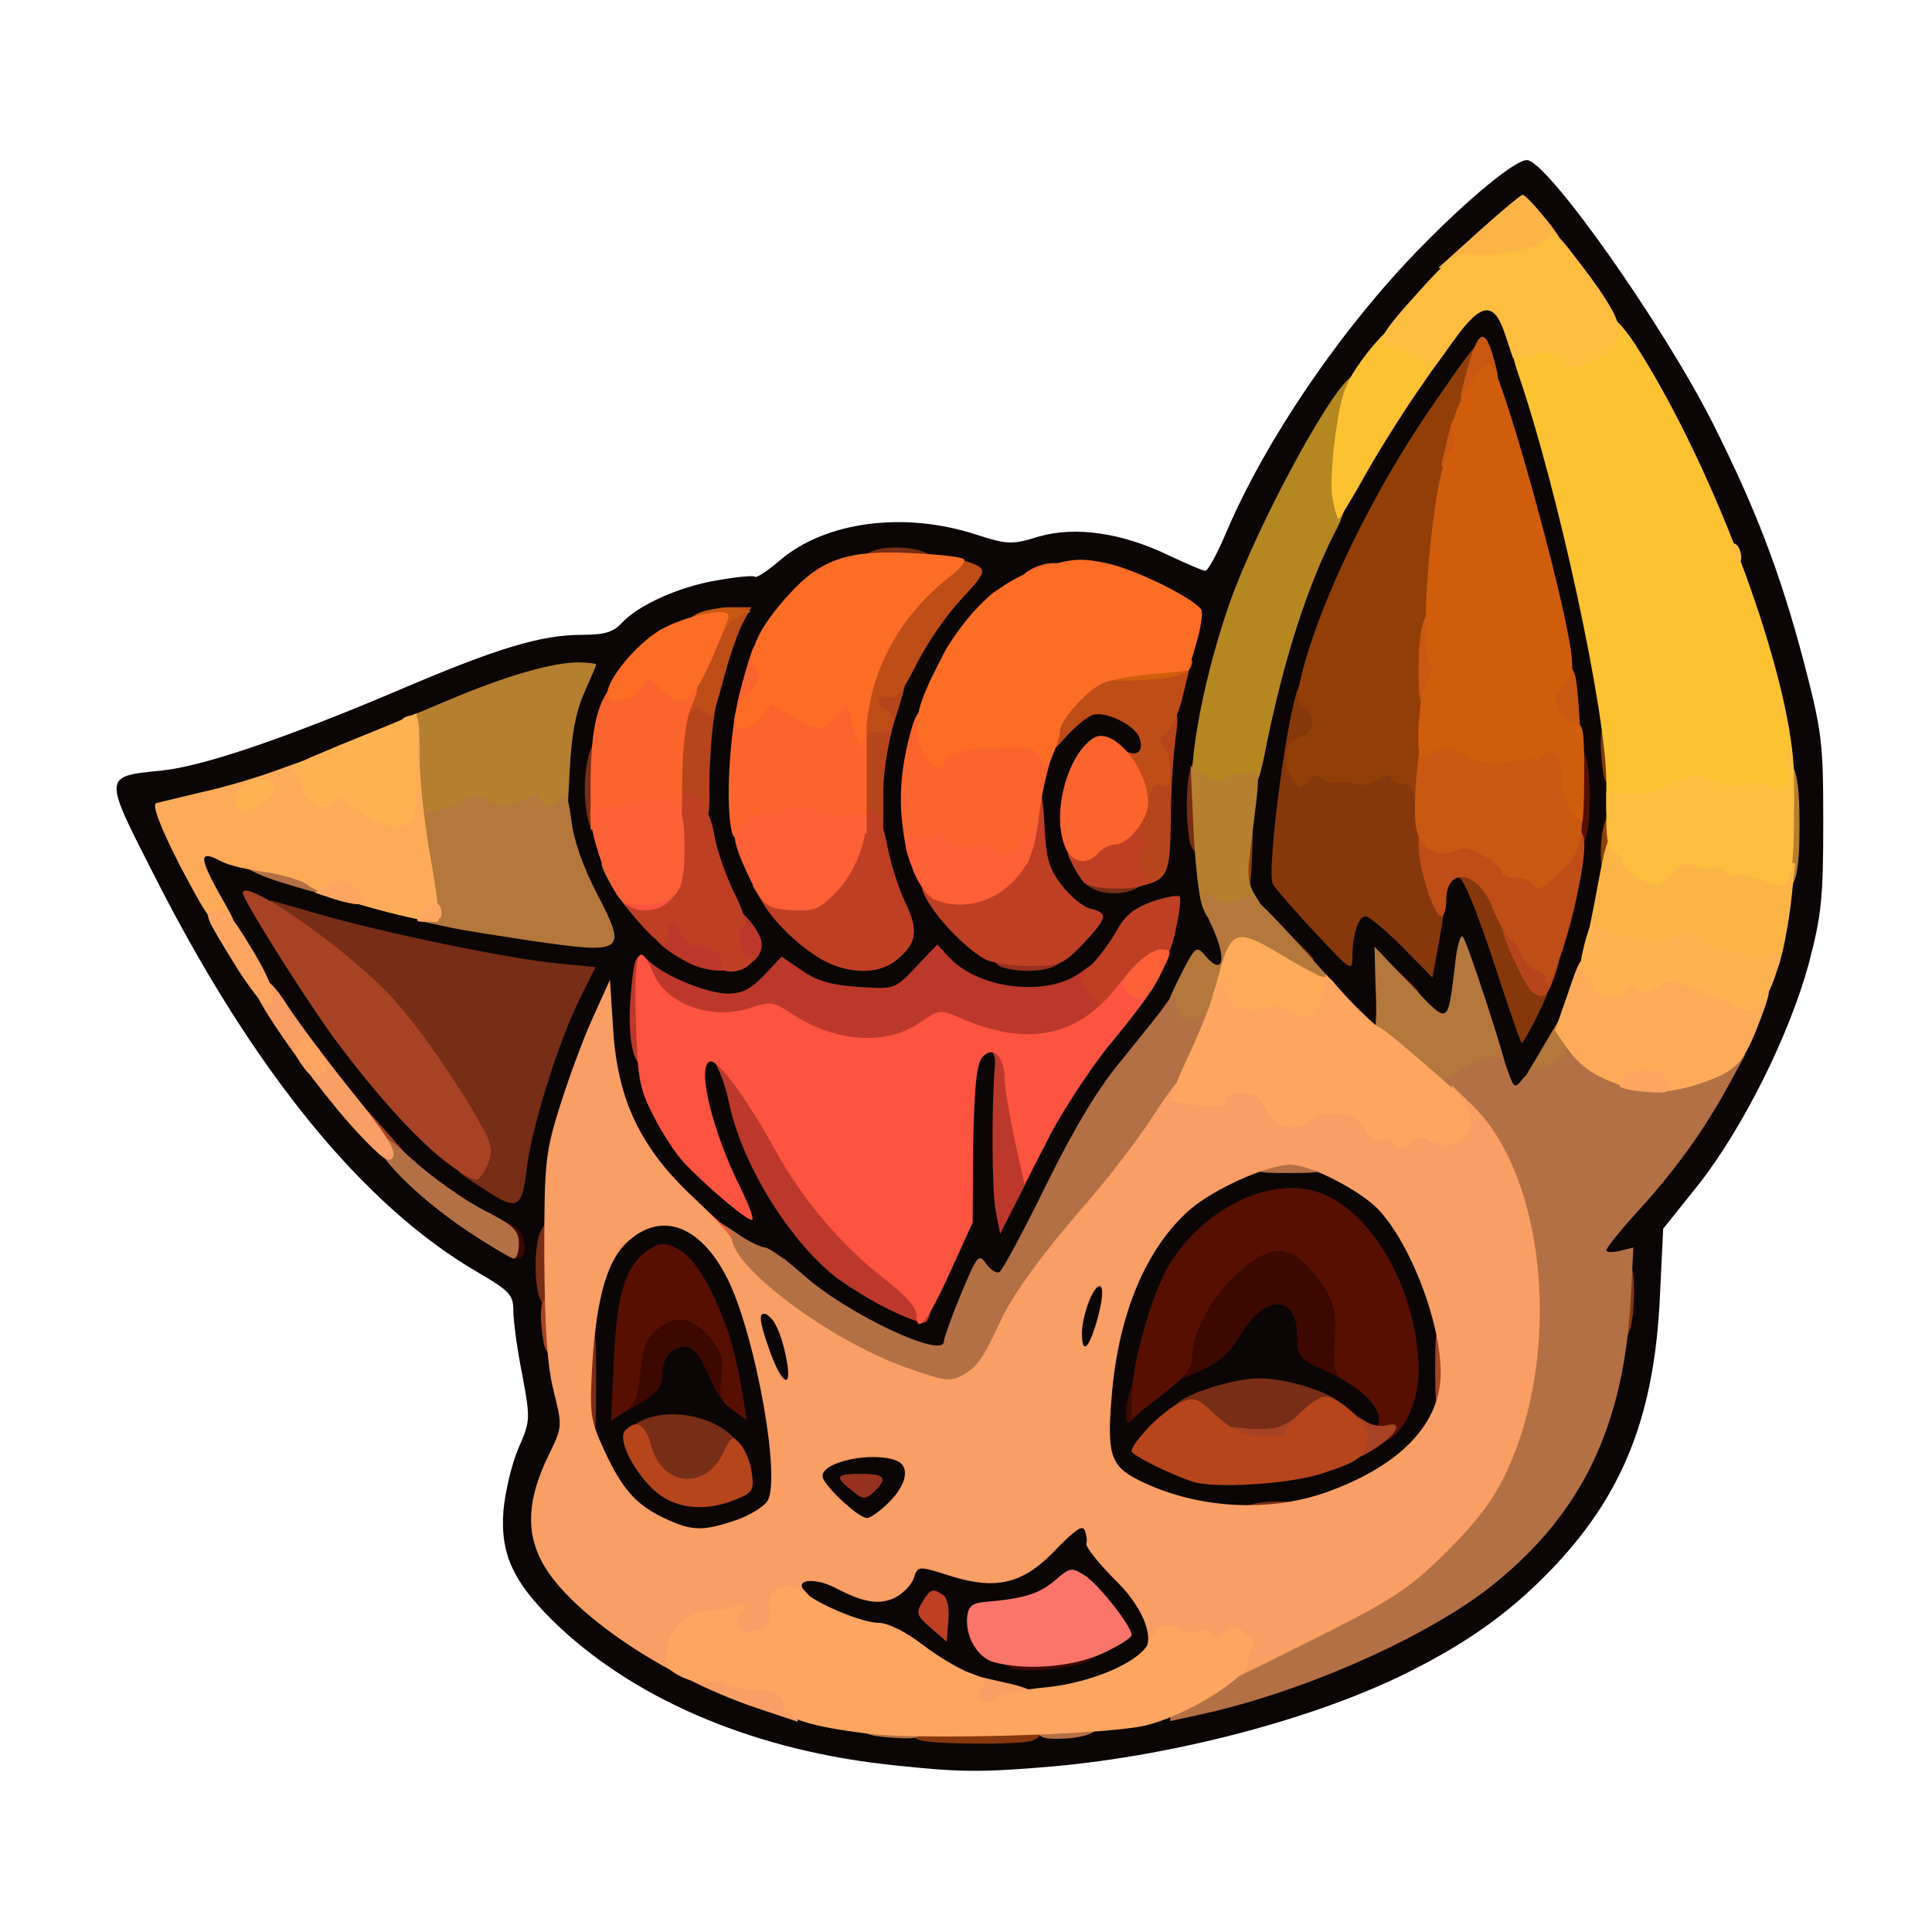 <?xml version="1.0" encoding="utf-8"?>
<!DOCTYPE svg PUBLIC "-//W3C//DTD SVG 1.0//EN" "http://www.w3.org/TR/2001/REC-SVG-20010904/DTD/svg10.dtd">
<svg version="1.0" xmlns="http://www.w3.org/2000/svg" width="32px" height="32px" viewBox="0 0 350 350" preserveAspectRatio="xMidYMid meet">
 <g fill="#0b0605">
  <path d="M162 319.8 c-24.5 -2.5 -46 -11.4 -60.5 -24.9 -8.4 -7.9 -10.9 -13.1 -10.3 -21.2 0.3 -3.4 1.5 -8.5 2.7 -11.3 2.2 -5 2.2 -5.3 0.7 -13.4 -0.9 -4.5 -1.6 -9.7 -1.6 -11.5 0 -2.9 -0.6 -3.6 -6.6 -7.1 -20.6 -12 -40.4 -36.3 -58.2 -71.3 -9.6 -18.8 -9.6 -18.4 1 -19.5 7.4 -0.7 22.7 -5.9 43.8 -14.9 17.4 -7.4 25.1 -9.7 32.6 -9.7 3.9 0 5.5 -0.5 7 -2.1 3 -3.3 10.6 -6.7 17.5 -7.8 3.4 -0.6 6.5 -0.9 6.7 -0.6 0.3 0.2 2.3 -1.1 4.5 -3 8.2 -7 22.4 -8.9 35.4 -4.7 5.9 1.9 6.6 1.9 11.5 0.4 6.6 -1.9 15 -0.7 23.5 3.4 3.2 1.5 6.2 2.8 6.6 2.8 0.5 0.1 2.1 -2.9 3.7 -6.6 7.1 -16.9 21.2 -37.6 35.5 -52.1 8.7 -8.9 17 -15.7 19.1 -15.7 3.6 0 24.4 29.4 33.6 47.5 7.7 15.3 12.2 26.9 16.5 43.1 3.4 13.1 3.6 14.8 3.6 29.4 0 13.7 -0.3 16.7 -2.6 25.5 -3.5 12.9 -11.9 29.8 -20 40.1 l-6.4 8 -0.6 12.5 c-1 20.9 -6.4 34.9 -18.5 48 -7.7 8.3 -15.6 14.1 -27 19.8 -16.7 8.4 -42.2 15.1 -64.4 17.1 -12.8 1.1 -16.8 1.1 -28.8 -0.2z m43 -10.4 c33.3 -6.1 61.4 -20 73.9 -36.7 7.4 -9.8 12.2 -22.3 13.6 -36 l0.7 -6.7 -2.6 0 c-2.3 0 -2.6 -0.4 -2.6 -3.6 0 -3 0.9 -4.6 5.1 -9.3 15.4 -16.8 24.8 -35.4 28.5 -56.5 2.4 -13.6 0.3 -28.4 -7.2 -50.8 -6.5 -19.6 -23.9 -51.1 -36.2 -65.7 l-2.9 -3.4 -6.7 6.3 c-24.9 23.3 -43 55.9 -48.7 87.6 -2.3 13 -1.6 20.5 2.8 30.5 1.5 3.4 2.3 7 2.1 9 -0.3 3 -0.7 3.5 -3.5 3.9 -2.6 0.4 -3.9 1.6 -6.5 5.6 -1.8 2.8 -5.8 8.1 -8.8 11.7 -3.5 4.2 -8.4 12.3 -13.5 22.4 -7.6 15.1 -8.1 15.8 -11.2 16.1 -2.9 0.3 -3.3 0.8 -5.5 6.9 l-2.3 6.5 -5.1 -0.4 c-6.9 -0.6 -18.5 -6.3 -25.7 -12.7 -3.2 -2.8 -6.2 -5.1 -6.7 -5.1 -0.4 0 -0.3 1.4 0.3 3 0.9 2.3 1.8 3 3.8 3 3.3 0 5 3.4 5.7 11.8 0.4 5.8 0.3 6.2 -1.7 6.2 -2.1 0 -2.1 0.2 -1.5 9.8 0.5 6.5 0.3 10.5 -0.4 11.9 -2.5 4.6 -16.7 6.8 -24 3.8 -5 -2.1 -7.9 -5.1 -10.8 -10.8 -1.4 -2.6 -2.9 -4.5 -3.4 -4.2 -0.5 0.3 -1.8 3.1 -3 6.2 l-2.1 5.6 2.4 4.6 c5.3 10.5 26.6 23.6 45.9 28.6 20.1 5.1 34 5.3 57.8 0.9z m-75.1 -40.5 c3.8 -1.3 3.8 -1.8 0.4 -5.1 -4 -3.8 -7.3 -4.8 -10.8 -3.4 l-3 1.3 4.1 4.1 c4.6 4.6 4.7 4.7 9.3 3.1z m-22.7 -42 c2.1 -4.8 6.2 -7.9 10.5 -7.9 l3.5 0 -3.1 -3.5 c-3.7 -4.3 -7.5 -11.4 -9.1 -17.4 -0.6 -2.4 -1.3 -4.1 -1.5 -3.9 -0.2 0.2 -1.5 4.4 -3 9.3 -4 13.8 -4.6 27.9 -1.8 42 l1.8 9 0.6 -12 c0.3 -7.5 1.1 -13.3 2.1 -15.6z m9.6 19.5 c0.5 -4.3 1.9 -5.4 6.8 -5.4 l4.4 0 -2.4 -4.8 c-3.5 -7 -4.9 -7.9 -7.4 -4.7 -3.4 4.3 -5.8 19.2 -2.9 18.3 0.6 -0.3 1.4 -1.8 1.5 -3.4z m56.3 -41.6 c0.5 -16.2 1 -17.8 6.6 -17.8 4.5 0 4.9 1.4 3.6 11.9 -0.6 4.7 -0.8 9.1 -0.4 9.8 0.3 0.7 2.4 -2.3 4.8 -7 2.3 -4.5 7.2 -11.8 10.9 -16.2 6 -7.1 12 -17.2 10.9 -18.3 -0.8 -0.8 -2.6 1.1 -4.5 4.8 -1.1 2.1 -3.6 5.1 -5.7 6.7 -3.2 2.4 -4.7 2.8 -11.9 3.1 -6.6 0.3 -9.1 0 -12.9 -1.7 -4.7 -2.1 -4.7 -2.1 -7.2 -0.1 -2.1 1.6 -4.1 2 -10.5 2 -4.4 0 -9.3 -0.6 -11.1 -1.4 -3 -1.2 -3.5 -1.1 -5.6 0.5 -3 2.4 -12.4 2.6 -18.1 0.3 -2.3 -0.9 -4.4 -1.4 -4.7 -1 -1.3 1.2 1.6 13.8 4.3 19.2 3.4 6.8 4.5 7.6 3.6 2.7 -0.4 -2.1 -0.7 -5.8 -0.7 -8.3 l0 -4.5 4.4 0 4.4 0 1.7 7 c1.9 8.4 5.7 16.1 11.3 23.4 4.3 5.5 12.3 12.3 16.7 13.9 2.4 1 2.7 0.6 6.1 -6.8 3.6 -7.6 3.7 -8 4 -22.2z m-76.5 -13.3 c1.5 -4.4 3.3 -9.2 4 -10.7 l1.4 -2.7 -4.8 -0.6 c-10.3 -1.4 -27.1 -4.7 -35.4 -7 -4.8 -1.4 -9 -2.5 -9.3 -2.5 -1.1 0 13.4 20.6 20.1 28.4 3.6 4.2 9.3 9.8 12.7 12.3 l6.2 4.5 1.3 -6.8 c0.6 -3.8 2.4 -10.5 3.8 -14.9z m35.9 -19.5 c0.3 -0.6 -0.7 -3.8 -2.4 -7.3 -5.6 -11.6 -6.5 -28.7 -2.2 -44 l1.8 -6.8 -2.1 0.7 c-8.7 2.6 -15.1 10.9 -17.6 22.7 -1 5.2 -0.9 6.6 0.9 12.7 2.8 9 9.3 17.5 16.6 21.3 3.6 1.9 4.2 2 5 0.7z m27.6 -1.7 c1.4 -1.2 1.3 -1.9 -0.7 -8 -1.9 -5.4 -2.4 -9 -2.4 -17.4 0 -15 3.4 -25.7 11.4 -36.2 l3.5 -4.6 -4.7 -0.7 c-5.7 -0.9 -7.5 -0.8 -12.9 1.2 -11.2 4.1 -20.7 23.9 -19 39.9 1.1 10.7 9.6 23.5 18 27 3.2 1.3 4 1.2 6.8 -1.2z m32.1 -1.1 c1.6 -1.4 1.6 -1.6 -0.6 -3.3 -4.2 -3.3 -5.6 -7.9 -5.6 -18.3 0 -11 1.2 -14.9 5.9 -18.9 2.4 -1.9 4.4 -2.7 7.2 -2.7 4.2 0 9.4 2.1 10.1 4.1 0.2 0.7 1.2 -2.5 2.2 -7.1 0.9 -4.5 2 -8.8 2.2 -9.5 0.8 -1.9 -12.9 -8.5 -17.8 -8.5 -10.6 0 -21.8 11.9 -27.3 29 -2.7 8.1 -2.4 15.4 0.9 22.5 3.2 7.2 7.7 12.1 13 14.6 4.2 1.8 6 1.5 9.8 -1.9z m-86.2 -1.6 c0 -0.2 -1.2 -3 -2.7 -6.2 -2.6 -5.4 -2.8 -6.9 -2.8 -18.4 0 -6.9 0.3 -14 0.7 -15.8 0.8 -3.4 0.8 -3.4 -2.5 -2.7 -1.7 0.4 -11.3 4.1 -21.2 8.2 -23.3 9.7 -28.5 11.6 -37.2 13.8 -4 0.9 -7.3 1.9 -7.3 2 0 2 1.7 3.5 4 3.5 1.5 0 8.1 1.8 14.7 3.9 6.6 2.2 15.8 5 20.4 6.2 13.8 3.5 33.9 6.8 33.9 5.5z m101.7 -11.7 c0.9 -0.8 1.3 -3.6 1.3 -8.5 l0 -7.4 -3.2 0 c-1.8 0 -4 -0.4 -4.8 -1 -3.8 -2.4 -7 6.7 -4.5 12.6 2.3 5.7 3.5 6.7 6.8 6 1.7 -0.3 3.6 -1.1 4.4 -1.7z"/>
  <path d="M177 307.5 c-5.4 -1.5 -13.7 -6.2 -16 -9.1 -0.7 -0.7 -2.7 -1.4 -4.4 -1.4 -1.8 0 -5.7 -1.2 -8.7 -2.7 -5.2 -2.7 -5.4 -3 -5.4 -6.8 0 -4 0 -4 4.2 -4.3 2.7 -0.2 5.5 0.4 8.2 1.8 l4.1 2 2 -2 c1.1 -1.1 2 -2.5 2 -3.1 0 -1.1 1.6 -1 15.8 0.8 4.3 0.5 4.6 0.3 9.3 -4.7 4.2 -4.4 5.3 -5.1 8.1 -4.8 2.6 0.2 3.4 0.8 3.6 2.7 0.2 1.3 2.6 4.6 5.2 7.2 5.2 5.2 6.4 8.4 5.8 15.4 -0.3 3.8 -0.7 4.2 -6 6.9 -7.2 3.5 -19.2 4.5 -27.8 2.1z m18.5 -10.2 c4 -1.9 4.3 -2.8 1.5 -5.9 -2.1 -2.1 -2.1 -2.1 -5.8 -0.3 -2 1.1 -5.6 1.9 -7.9 1.9 -3 0 -4.3 0.4 -4.3 1.4 0 4.2 10 6 16.5 2.9z"/>
  <path d="M149.5 274.9 c-3 -2.7 -3.5 -3.7 -3.5 -7.5 0 -3.9 0.3 -4.6 2.6 -5.4 2.8 -1.1 14.3 -1.4 16.8 -0.4 1.2 0.4 1.6 2 1.6 5.6 0 4.1 -0.5 5.4 -2.9 7.9 -4.2 4.1 -9.7 4.1 -14.6 -0.2z"/>
  <path d="M212.3 274.5 c-8 -2.2 -13.2 -5.2 -13.9 -7.9 -0.3 -1.3 -0.4 -6.2 -0.2 -11 l0.3 -8.6 -2.7 0 c-2.7 0 -2.8 -0.2 -2.8 -5.4 0 -2.9 0.5 -6.7 1.1 -8.5 1 -2.7 1.6 -3.1 4.7 -3.1 3.4 0 3.9 -0.4 6.5 -4.9 3.5 -6.3 10.5 -12.5 16.4 -14.5 6 -2.1 18.2 -2.1 23.1 0 7.1 2.9 12.7 9.9 16.2 20.3 2.9 8.6 2.9 26.1 0 30.9 -2.3 3.8 -9.1 8.4 -16.6 11.1 -7.2 2.7 -25 3.6 -32.1 1.6z m24.6 -10.8 c3.5 -1.2 6.3 -2.6 6.4 -3.2 0.1 -1.8 -9.1 -6.7 -13.6 -7.2 -3.4 -0.4 -5.6 0.1 -10 2.2 -3.1 1.6 -6.4 3.6 -7.3 4.6 -1.4 1.6 -1.4 1.8 0.7 3 6.6 3.5 14.9 3.7 23.8 0.6z m16.2 -20 c-0.7 -3.4 -2.4 -8.5 -3.7 -11.4 -2.7 -5.6 -10.1 -13 -13.7 -13.5 -6.2 -1 -16.4 5.5 -21 13.4 -1.9 3.3 -5.7 13.5 -5.7 15.4 0 0.2 2.3 -0.8 5.2 -2.1 3.7 -1.7 5.7 -3.4 7 -5.9 2.4 -4.7 5.4 -6.6 10.3 -6.6 5.1 0 6.5 1.3 6.5 6.2 0 3.5 0.3 3.9 5.3 6.3 3 1.4 6.2 3.4 7.2 4.5 3.1 3.4 4.1 0.9 2.6 -6.3z"/>
  <path d="M268.8 192.5 c-2 -6.9 -3.8 -9.7 -3.8 -6 0 1 -1 1.5 -3.2 1.5 -2.6 0 -4 -0.8 -6.3 -3.6 l-3.1 -3.6 0.4 4.1 0.4 4.1 -3.8 -0.1 c-3.6 -0.1 -4.6 -0.8 -13.4 -10.6 -14.5 -16 -13.4 -13.4 -12.1 -27.1 1.3 -13.9 4.4 -29.7 7.7 -40.1 3.8 -11.6 12.6 -28.8 21.4 -41.8 11.5 -16.9 11 -16.5 16.6 -16.1 l4.7 0.3 2.4 7 c4.5 13 12 41.9 14.3 54.5 2.9 15.7 3.2 41.5 0.8 52.5 -2 9.1 -7 21.8 -10.8 27.8 -2.6 4.1 -3.4 4.7 -6.5 4.7 -3.5 0 -3.5 0 -5.7 -7.5z m10.6 -21.2 c1.4 -4.3 3.3 -12 4.1 -17.1 1.6 -8.9 1.5 -10.1 -0.4 -23.5 -3.1 -20.8 -14.2 -63.1 -16 -61.1 -2.3 2.5 -11.4 17 -15.4 24.4 -8.9 16.5 -14.2 32.3 -16.6 49.5 -0.6 4.4 -1.3 9.3 -1.6 10.8 -0.4 2.2 0.4 3.7 3.6 7.2 4.4 4.7 5.9 5.5 5.9 3 0 -1.1 1.1 -1.5 4.3 -1.5 3.5 0 4.9 0.6 7.3 3.1 l2.9 3 1 -6.3 1 -6.3 4.5 -0.3 4.5 -0.3 3.8 11.6 c2.1 6.3 4 11.5 4.2 11.5 0.2 0 1.5 -3.5 2.9 -7.7z"/>
 </g>
 <g fill="#3c0800">
  <path d="M183.8 302.4 c-3.2 -0.9 -2.1 -3.4 1.5 -3.4 1.7 0 5.6 -0.3 8.5 -0.6 5.4 -0.7 7 0.5 3.4 2.5 -2.3 1.2 -11 2.2 -13.4 1.5z"/>
  <path d="M204 256.4 c0 -3.5 1.2 -6.4 2.6 -6.4 2.1 0 1.7 4.4 -0.6 6.5 -1.9 1.7 -2 1.7 -2 -0.1z"/>
  <path d="M113 248.4 c0 -6.6 0.3 -7.8 2.5 -9.9 2 -2.1 3.4 -2.5 7.9 -2.5 6.6 0 8 1.5 9.8 10.2 2 9.8 -1.2 11.6 -4.9 2.8 -1.5 -3.5 -2.7 -5 -4 -5 -2.7 0 -4.3 1.9 -4.3 5.1 0 2 -0.9 3.2 -3.5 4.8 l-3.5 2 0 -7.5z"/>
  <path d="M239.8 248.2 c-4.5 -2.1 -4.8 -2.5 -4.8 -6.1 0 -7.9 -6.1 -7.7 -10.6 0.3 -1.5 2.5 -3.6 4.4 -6.4 5.7 -2.3 1 -4.4 1.9 -4.7 1.9 -0.3 0 -0.3 -2.8 -0.1 -6.2 0.7 -11 8 -19.3 17.7 -20.5 4.5 -0.5 5.5 -0.3 7.7 1.8 5.4 5.1 6.5 8.1 6.2 17.1 l-0.3 8.3 -4.7 -2.3z"/>
  <path d="M97.3 227.5 c0 -2.2 0.2 -3 0.4 -1.7 0.2 1.2 0.2 3 0 4 -0.3 0.9 -0.5 -0.1 -0.4 -2.3z"/>
  <path d="M91.7 227.3 c-0.4 -0.3 -0.7 -1.9 -0.7 -3.5 0 -2.6 0.2 -2.8 2 -1.8 2.3 1.2 2.8 6 0.7 6 -0.8 0 -1.7 -0.3 -2 -0.7z"/>
 </g>
 <g fill="#571000">
  <path d="M248.8 261.3 c-1 -0.3 -1.8 -0.9 -1.8 -1.5 0 -0.6 -0.8 -2.1 -1.7 -3.2 -1.5 -1.7 -1.3 -1.6 1.2 0.3 2.6 2 3 2.1 3.3 0.6 0.4 -1.9 -2.1 -5 -5.8 -7.1 -2.3 -1.4 -2.5 -2 -2.2 -7.5 0.3 -4.6 -0.1 -6.6 -1.6 -9.2 -3.4 -5.4 -6.4 -7.6 -9.4 -7 -6.2 1.2 -14.8 12.1 -14.8 18.9 0 2.3 -1.1 3.7 -5.5 7.1 l-5.5 4.3 0 -3.8 c0 -5.8 3.6 -18.6 6.6 -23.7 5.5 -9.4 16.1 -15.4 24.9 -14.1 10.7 1.6 20.4 17.3 20.5 32.9 0 7.2 -4.2 13.9 -8.2 13z"/>
  <path d="M114.4 258.5 c1.1 -0.8 2.5 -1.5 3 -1.5 0.6 0 0.2 0.7 -0.8 1.5 -1.1 0.8 -2.5 1.5 -3 1.5 -0.6 0 -0.2 -0.7 0.8 -1.5z"/>
  <path d="M208.1 258.4 c1.4 -1.7 8.4 -6.4 9.5 -6.4 0.3 0 -1.7 1.8 -4.5 4 -5.3 4.2 -7.3 5.1 -5 2.4z"/>
  <path d="M111.2 246.5 c0.5 -12.1 2.2 -17.4 6.2 -20 2.1 -1.4 2.9 -1.5 5.3 -0.3 4.6 2.2 10 14.1 11.8 26.3 l0.8 4.8 -2.6 -1.9 c-2.2 -1.6 -2.5 -2.4 -2 -5.9 0.4 -3.4 0.1 -4.6 -2.2 -7.3 -3.1 -3.7 -6.2 -4.1 -9.6 -1.3 -1.8 1.5 -2.5 3.2 -2.9 7.6 -0.4 4.6 -1 6.1 -2.9 7.3 l-2.4 1.6 0.5 -10.9z"/>
  <path d="M213 220.5 c1.9 -1.9 3.6 -3.5 3.9 -3.5 0.3 0 -1 1.6 -2.9 3.5 -1.9 1.9 -3.6 3.5 -3.9 3.5 -0.3 0 1 -1.6 2.9 -3.5z"/>
  <path d="M248.9 218.3 l-3.4 -3.8 3.8 3.4 c2 1.9 3.7 3.6 3.7 3.8 0 0.8 -0.8 0 -4.1 -3.4z"/>
  <path d="M284 144.5 c0 -7.4 0.3 -9.5 1.4 -9.5 1.7 0 2.6 3.1 2.6 9.5 0 6.4 -0.9 9.5 -2.6 9.5 -1.1 0 -1.4 -2.1 -1.4 -9.5z"/>
 </g>
 <g fill="#772d16">
  <path d="M224 274.6 c0 -1.6 3 -2.6 7.8 -2.6 2.5 0 3.2 0.4 3.2 2 0 1.8 -0.7 2 -5.5 2 -4 0 -5.5 -0.4 -5.5 -1.4z"/>
  <path d="M117.5 269 c-1.1 -1.2 -2.5 -3.8 -3.2 -5.8 -1.1 -3.2 -1.1 -3.9 0.4 -4.9 6.9 -5.2 21.5 0.1 19.7 7.1 -0.9 3.8 -4.1 5.6 -10 5.6 -3.9 0 -5.5 -0.5 -6.9 -2z"/>
  <path d="M216.5 258.6 c-1.9 -1.8 -3.5 -3.5 -3.5 -3.8 0 -1.7 10.1 -5.1 15 -5.1 5.4 -0.1 15.1 3.2 14.9 5 0 0.4 -1.8 2.3 -4.1 4.1 -3.7 3 -4.6 3.2 -11.5 3.2 -7 0 -7.6 -0.2 -10.8 -3.4z"/>
  <path d="M104 250.5 c0 -9.8 0.1 -10.5 2 -10.5 1.9 0 2 0.7 2 10.5 0 9.8 -0.1 10.5 -2 10.5 -1.9 0 -2 -0.7 -2 -10.5z"/>
  <path d="M97.6 234.8 c-0.9 -3.6 -0.7 -9.7 0.4 -11.9 2.1 -3.7 3 -1.8 3 6.1 0 6.1 -0.3 8 -1.4 8 -0.7 0 -1.6 -1 -2 -2.2z"/>
  <path d="M87.5 215.3 c-2.2 -1.4 -4.1 -2.7 -4.3 -2.9 -0.2 -0.1 0.2 -1.1 0.8 -2.1 1 -1.6 0.6 -3 -3 -8.8 -8.4 -13.7 -15.3 -21.5 -26.2 -29.4 -4.3 -3.1 -5.8 -4.8 -5.8 -6.6 l0 -2.4 8.8 2.5 c11.7 3.4 34 8 42.9 8.9 l7.2 0.7 -2.8 5.6 c-3.9 7.8 -8.8 23.5 -9.7 31 -0.8 7.2 -1.7 7.7 -7.9 3.5z"/>
  <path d="M197.8 160.9 c-3.2 -1.8 -1.9 -2.9 3.7 -2.9 4 0 5.5 0.4 5.5 1.4 0 2.3 -6.1 3.3 -9.2 1.5z"/>
  <path d="M215.6 152.8 c-0.3 -1.3 -0.6 -4.3 -0.6 -6.8 0 -5.9 0.9 -9 2.6 -9 1.1 0 1.4 2 1.4 9 0 7 -0.3 9 -1.4 9 -0.7 0 -1.6 -1 -2 -2.2z"/>
  <path d="M106.6 148.8 c-1.5 -5.8 -0.3 -14.8 2 -14.8 1.1 0 1.4 1.9 1.4 8.5 0 6.6 -0.3 8.5 -1.4 8.5 -0.7 0 -1.6 -1 -2 -2.2z"/>
  <path d="M156 101.6 c0 -0.8 1.4 -1.7 3.1 -2.1 4.2 -0.9 9.9 0.2 9.9 2 0 1.2 -1.5 1.5 -6.5 1.5 -4.9 0 -6.5 -0.3 -6.5 -1.4z"/>
 </g>
 <g fill="#86380c">
  <path d="M166.8 315.3 c-1 -0.2 -1.8 -1.1 -1.8 -1.9 0 -1.1 2.3 -1.4 12 -1.4 9.6 0 12 0.3 12 1.4 0 0.7 -1 1.6 -2.2 2 -2.6 0.7 -17.4 0.6 -20 -0.1z"/>
  <path d="M292 236 c0 -6.3 0.2 -7 2 -7 1.7 0 2 0.7 2 4.8 0 6.1 -0.9 9.2 -2.6 9.2 -1.1 0 -1.4 -1.7 -1.4 -7z"/>
  <path d="M270.5 174 c-3 -9 -5.4 -15 -6.2 -15 -0.7 0 -1.3 -0.7 -1.3 -1.5 0 -1.6 5.5 -2.1 7.7 -0.7 0.6 0.4 2.7 4.6 4.6 9.3 1.9 4.7 4 9.4 4.7 10.5 1 1.7 0.8 2.8 -1.4 7.2 -1.4 2.9 -2.8 5.2 -2.9 5.2 -0.2 0 -2.5 -6.7 -5.2 -15z"/>
  <path d="M252.5 175.8 l-4 -4.3 4.3 4 c2.3 2.1 4.2 4 4.2 4.2 0 0.8 -0.9 0 -4.5 -3.9z"/>
  <path d="M254 171.5 c-3 -3 -6 -5.5 -6.6 -5.5 -1.3 0 -2.4 3.2 -2.4 7.4 0 2.7 -0.3 2.5 -6.7 -4.4 -3.8 -4 -7.2 -8 -7.7 -8.8 -1.3 -2.3 3 -34.1 4.9 -36.1 0.3 -0.2 1.6 0.1 3 0.7 2.1 1 2.5 1.8 2.5 5.6 0 2.5 -0.5 4.8 -1.2 5.2 -2.2 1.4 3.4 2.5 9.4 1.8 4 -0.5 5.8 -0.3 5.8 0.5 0 0.6 0.8 1.1 1.9 1.1 1.5 0 1.9 1.1 2.5 6.8 0.3 3.7 1.1 8.7 1.8 11.3 0.8 3.5 0.8 6.2 -0.3 12.3 l-1.4 7.7 -5.5 -5.6z"/>
  <path d="M232.5 168.8 l-5 -5.3 5.3 5 c4.8 4.6 5.7 5.5 4.9 5.5 -0.1 0 -2.5 -2.4 -5.2 -5.2z"/>
  <path d="M290.6 140.8 c-0.3 -1.3 -0.6 -4 -0.6 -6 0 -3.1 0.4 -3.8 2 -3.8 1.8 0 2 0.7 2 6 0 4.4 -0.4 6 -1.4 6 -0.7 0 -1.6 -1 -2 -2.2z"/>
 </g>
 <g fill="#913f06">
  <path d="M223 155.5 c0 -5.9 0.2 -6.5 2.1 -6.5 1.9 0 2 0.5 1.7 6.5 -0.2 5.4 -0.5 6.5 -2 6.5 -1.5 0 -1.8 -0.9 -1.8 -6.5z"/>
  <path d="M290 154.8 c0 -4.8 1 -7.8 2.6 -7.8 1 0 1.4 1.5 1.4 5.5 0 4.8 -0.2 5.5 -2 5.5 -1.6 0 -2 -0.7 -2 -3.2z"/>
  <path d="M256 143.5 c0 -0.8 -0.9 -1.5 -2 -1.5 -1.1 0 -2 -0.5 -2 -1.1 0 -0.7 -0.8 -0.6 -2.2 0.3 -1.4 0.9 -3.1 1.2 -4.3 0.8 -1.1 -0.4 -2.6 -0.5 -3.3 -0.2 -0.7 0.2 -1.8 -0.1 -2.6 -0.7 -1 -0.9 -1.7 -0.7 -2.7 0.5 -1.2 1.4 -1.4 1.4 -2.6 -0.2 -2 -2.8 -1.6 -7.1 0.7 -7.7 2.9 -0.7 3.7 -3.7 1.5 -5.3 -1.7 -1.3 -1.8 -1.8 -0.6 -6.6 3.4 -13.2 12.7 -32.4 23.1 -47.6 7 -10.2 8.5 -12.2 9.4 -12.2 1.3 0 0.5 8 -1.3 14.1 -4.1 13.7 -7.1 37.2 -7.1 56.7 0 11.5 -0.1 12.2 -2 12.2 -1.1 0 -2 -0.7 -2 -1.5z"/>
  <path d="M260 65 c1.2 -1.6 2.4 -3 2.6 -3 0.3 0 -0.4 1.4 -1.6 3 -1.2 1.7 -2.4 3 -2.6 3 -0.3 0 0.4 -1.3 1.6 -3z"/>
 </g>
 <g fill="#963120">
  <path d="M151.2 273 c-1.3 -1.1 -2.2 -2.4 -2 -2.9 0.1 -0.5 1.8 0.4 3.6 2 3.6 3.2 2.1 4 -1.6 0.9z"/>
  <path d="M154.3 270 c-3.2 -2.5 -2.9 -3 1.7 -3 4.4 0 4.9 0.8 2.3 3.3 -1.6 1.4 -2 1.4 -4 -0.3z"/>
  <path d="M181.8 175.3 c-1 -0.2 -1.8 -1.1 -1.8 -1.9 0 -1.1 1.5 -1.4 6.5 -1.4 6.5 0 8.1 1 4.6 3 -2 1 -6.1 1.2 -9.3 0.3z"/>
 </g>
 <g fill="#a74324">
  <path d="M244.6 264.3 c-0.8 -0.8 -0.8 -6.8 0 -7.6 0.4 -0.3 1.5 0 2.6 0.7 1.1 0.8 2.9 1.1 4 0.8 3.2 -0.8 1.8 1.8 -2.4 4.4 -2 1.3 -3.9 2 -4.2 1.7z"/>
  <path d="M225.3 263.3 c-3.7 -0.4 -4.3 -0.7 -4.3 -2.7 0 -2.2 0.3 -2.3 5 -1.8 3.6 0.3 5.7 0 7.5 -1.2 l2.5 -1.6 0 4 c0 4.4 0.5 4.3 -10.7 3.3z"/>
  <path d="M260 248 c0 -7.3 0.2 -8 2 -8 1.8 0 2 0.7 2 8 0 7.3 -0.2 8 -2 8 -1.8 0 -2 -0.7 -2 -8z"/>
  <path d="M98.6 243.8 c-0.3 -1.3 -0.6 -3.8 -0.6 -5.5 0 -2.6 0.4 -3.3 2 -3.3 1.8 0 2 0.7 2 5.5 0 4 -0.4 5.5 -1.4 5.5 -0.7 0 -1.6 -1 -2 -2.2z"/>
  <path d="M80.3 210.1 c-5.5 -4.3 -13.7 -13.6 -20.7 -23.3 -5.8 -8.2 -15.6 -23.9 -15.6 -25 0 -3.1 19.6 10.6 27.3 19.2 4.6 5.1 11.3 14.7 15.8 22.7 1.9 3.3 2.2 4.7 1.4 6.9 -0.6 1.5 -1.5 2.9 -2.1 3.1 -0.6 0.2 -3.4 -1.4 -6.1 -3.6z"/>
  <path d="M70.9 207.2 c-3 -3.2 -6.9 -7.8 -8.8 -10.2 -2 -2.7 -2.2 -3.3 -0.6 -1.5 12.7 14.2 15.6 17.5 15.2 17.5 -0.3 0 -2.9 -2.6 -5.8 -5.8z"/>
 </g>
 <g fill="#b7451c">
  <path d="M115.7 272.8 c-1.8 -1.8 -2.1 -2.3 -0.7 -1.2 1.4 1.2 3.4 2.6 4.5 3.2 1.1 0.6 1.4 1.2 0.7 1.2 -0.7 0 -2.7 -1.5 -4.5 -3.2z"/>
  <path d="M119 270.4 c-4.1 -3.5 -7.3 -9.7 -5.7 -11.3 2.1 -2.1 3.6 -1.1 4.7 2.9 2 7.3 9.8 8 13 1.2 1.5 -3.1 1.7 -3.2 3.2 -1.5 0.8 1 1.8 3.3 2 5.2 0.4 3 0.2 3.5 -2.8 4.7 -5.4 2.3 -10.8 1.8 -14.4 -1.2z"/>
  <path d="M216 268.4 c-4 -1.3 -11 -4.8 -11 -5.5 0 -1.6 6.1 -7.7 8.8 -8.8 2.6 -1.1 3.1 -0.9 6.5 2.3 2.8 2.6 4.6 3.5 8.2 3.8 2.7 0.2 4.5 -0.1 4.5 -0.8 0 -1.5 5.3 -6.4 7 -6.4 2.6 0 7.9 4.9 7.8 7.3 -0.2 3.5 -1.6 4.5 -8.5 6.7 -6.1 1.9 -19.3 2.7 -23.3 1.4z"/>
  <path d="M277.8 179.9 c-1.3 -0.7 -5.8 -10.3 -5.8 -12.4 0 -0.3 1.2 -0.5 2.8 -0.5 2.1 0 3 0.7 4 3 0.8 1.7 2 3 2.7 3 1.1 0 1.2 0.6 0.3 3.3 -1.4 4.2 -2 4.8 -4 3.6z"/>
  <path d="M203.4 159.6 c-1.3 -3.4 1.1 -19.5 3 -20.2 0.7 -0.3 1 -2 0.8 -4.5 -0.5 -4.4 0.6 -5.9 4.4 -5.9 1.9 0 2 0.4 1.3 5.2 -0.4 2.9 -0.8 9.4 -0.8 14.4 -0.1 9.7 -0.5 10.7 -5.3 11.9 -2.1 0.5 -2.9 0.3 -3.4 -0.9z"/>
  <path d="M154 139.5 c0 -6.3 0.4 -10.5 1 -10.5 0.6 0 1 -1.3 1 -3 0 -2.8 0.2 -3 4 -3 2.2 0 4 0.3 4 0.8 0 0.4 -0.9 3.6 -2 7 -1.1 3.6 -2 9.2 -2 12.8 l0 6.4 -3 0 -3 0 0 -10.5z"/>
  <path d="M122.1 148.3 c-2.4 -0.5 -2.4 -0.6 -1.8 -10.1 0.7 -12.6 1 -13.2 5.8 -13.2 l4 0 -0.8 5.3 c-0.4 2.8 -0.8 8.2 -0.8 12 0.1 7.3 0.1 7.2 -6.4 6z"/>
 </g>
 <g fill="#bc382b">
  <path d="M161 237.2 c-3.1 -1.5 -7.4 -4.2 -9.7 -5.9 -8.6 -6.9 -17 -20.6 -19.3 -31.8 -0.7 -3.3 -2 -6.6 -2.8 -7.3 -1.3 -1 -1 -1.2 1.9 -1.2 3 0 3.8 0.6 6.5 4.8 1.8 2.6 4.6 7.3 6.4 10.6 4.5 8.1 11.8 16.6 19 22.1 5.4 4.2 6.1 5.1 5.8 7.8 -0.2 1.7 -0.7 3.2 -1.3 3.3 -0.5 0.2 -3.5 -0.9 -6.5 -2.4z"/>
  <path d="M144.4 230.8 l-2.9 -3.3 3.3 2.9 c3 2.8 3.7 3.6 2.9 3.6 -0.2 0 -1.6 -1.5 -3.3 -3.2z"/>
  <path d="M180.4 219.5 c-0.7 -3.6 -0.8 -18.2 -0.2 -26 0.2 -1.6 -0.1 -3 -0.7 -3 -0.5 0 -1.4 -0.3 -2 -0.6 -2.8 -1.8 -7.5 -2 -9.9 -0.4 -3.9 2.5 -18.6 1.8 -24.3 -1.2 -3.3 -1.7 -5.3 -2.1 -8.5 -1.7 -4.1 0.5 -11.2 -0.5 -15.1 -2.1 -1.5 -0.6 -1.7 -0.1 -1.7 3.9 0 3.4 -0.4 4.6 -1.5 4.6 -1.9 0 -2.9 -5.7 -2.2 -13.2 0.6 -7 1.1 -7.7 3.5 -5.5 2.8 2.6 10.4 5.7 14.1 5.7 2.5 0 4.1 -0.8 6.5 -3.3 l3.2 -3.4 3.8 2.6 c2.8 1.9 5.5 2.6 10.3 2.9 6.4 0.4 6.4 0.4 10.2 -3.6 l3.9 -4.1 2.2 2.4 c5.4 5.7 17.5 7.1 23.6 2.8 l2.9 -2.1 1.8 2.4 c0.9 1.2 1.7 3.8 1.7 5.8 0 2.8 -0.6 3.8 -3.3 5.5 -1.8 1.1 -5.6 2.3 -8.5 2.7 -6 0.8 -6 0.7 -3.6 11.7 l1.6 7.3 -3.5 7 -3.5 6.9 -0.8 -4z"/>
  <path d="M124.5 174.3 c-5.1 -2.7 -7.3 -5.1 -6.7 -7.8 0.4 -2.1 1 -2.5 4.2 -2.5 2.9 0 3.9 0.4 4.3 2 0.6 2.3 4.7 2.8 4.7 0.6 0 -0.8 0.5 -1.8 1.2 -2.2 1.3 -0.8 5.8 4.3 5.8 6.7 0 4.5 -7.7 6.3 -13.5 3.2z"/>
 </g>
 <g fill="#bf3f25">
  <path d="M165.3 297.4 l-2.8 -2.5 3.3 2.2 c1.7 1.3 3.2 2.4 3.2 2.6 0 0.8 -1.1 0.1 -3.7 -2.3z"/>
  <path d="M168.6 294.9 c-2.6 -2.3 -2.7 -2.7 -1.5 -4.7 1.5 -2.4 1.8 -2.5 3.7 -1.3 0.8 0.5 1.2 2.2 1 4.6 l-0.3 3.9 -2.9 -2.5z"/>
  <path d="M197.5 183.6 c1.9 -1.4 1.9 -1.5 0.2 -3.3 -2.2 -2.5 -2.2 -3.2 0.5 -6 1.2 -1.3 3.1 -3.9 4.2 -5.9 1.5 -2.7 3.3 -4 6.4 -5.1 2.4 -0.8 4.6 -1.2 4.9 -0.9 0.3 0.2 0 2.9 -0.7 6 -0.8 4.1 -2.3 7 -5.7 11.1 -4 4.8 -5 5.5 -8.1 5.5 -3.3 0 -3.4 -0.1 -1.7 -1.4z"/>
  <path d="M130.6 174.6 c0.6 -1.6 -1.3 -3.1 -4.1 -3.1 -1.1 0 -2.4 -1 -3 -2.2 -1.2 -2.8 -2.5 -3 -2.5 -0.3 0 3 -1.5 2.4 -5.5 -2.2 -3.6 -4.2 -3.6 -4.3 -1.3 -4.6 1.3 -0.2 3.4 -1.3 4.6 -2.5 2.2 -2 2.3 -2.7 1.7 -9 -0.6 -6.9 -0.1 -10.7 1.6 -10.7 0.5 0 0.9 1.2 0.9 2.8 0 1.5 0.3 2.2 0.8 1.5 1.4 -2.2 4.9 2 5.6 7 0.4 2.5 2 7.1 3.5 10.2 1.6 3.1 2.4 5.8 2 6.1 -1.6 1 -1 5.4 0.7 5.4 1.4 0 1.4 0.3 0.4 1.5 -1.6 2 -6.1 2 -5.4 0.1z"/>
  <path d="M150.4 174.6 c-4.1 -1.8 -9.8 -6.9 -12.2 -11 l-1.9 -3.2 4.6 0.7 c4.3 0.6 4.8 0.5 7.8 -2.8 3 -3.1 5.3 -8.5 5.3 -12.5 0 -1 0.7 -1.8 1.5 -1.8 0.8 0 1.5 0.7 1.5 1.5 0 0.8 0.6 1.5 1.3 1.5 0.7 0 1.7 2.4 2.4 6 0.6 3.3 2.1 8 3.3 10.5 2.5 5.1 2.1 7.5 -1.7 10.5 -2.9 2.3 -7.4 2.5 -11.9 0.6z"/>
  <path d="M178.5 173.8 c-4.6 -2.5 -11.5 -10.5 -11.5 -13.3 0 -0.3 2 -0.5 4.5 -0.4 7.4 0.4 13.5 -6.1 13.5 -14.3 0 -3.1 0.4 -3.8 1.9 -3.8 1.6 0 1.9 0.9 2.3 7.3 0.3 6.2 0.8 8 3.1 11 1.5 2 3.9 4 5.2 4.3 3.3 0.8 3.2 1.6 -1.3 6.4 -3.7 3.8 -4.2 4 -9.8 4 -3.2 0 -6.8 -0.6 -7.9 -1.2z"/>
  <path d="M196.3 159.8 c-0.6 -0.7 -1.6 -2.3 -2.2 -3.6 -1.1 -2 -0.9 -2.5 1.1 -4.2 1.3 -1.1 3.1 -1.9 4 -2 0.9 0 2 -0.4 2.3 -1 0.3 -0.5 1.8 -1 3.2 -1 1.8 0 2.4 0.4 2 1.5 -0.4 0.8 -0.2 1.7 0.3 2 0.6 0.4 0.6 1.4 -0.1 2.6 -0.7 1.5 -0.7 2.4 0.1 3.4 0.7 0.8 0.9 1.9 0.5 2.5 -0.9 1.4 -10 1.3 -11.2 -0.2z"/>
 </g>
 <g fill="#bf4d17">
  <path d="M280 177.2 c0 -0.7 -0.6 -1.2 -1.3 -1.2 -0.8 0 -2 -1.2 -2.8 -2.7 -0.8 -1.6 -1.9 -3.1 -2.6 -3.6 -0.6 -0.4 -1.9 -2.7 -2.9 -5.2 -2.5 -6.7 -8.4 -7.7 -8.4 -1.4 0 1.6 -0.4 2.9 -0.9 2.9 -1.3 0 -4.1 -8.7 -4.1 -12.6 l0 -3.2 5.8 -0.1 c5.7 0 12.2 2.5 12.2 4.9 0 2.8 6 0.1 7.3 -3.2 0.3 -1 1.6 -1.8 2.7 -1.8 2.4 0 2.6 2.9 0.9 11.2 -1.9 9.7 -5.9 20.4 -5.9 16z"/>
  <path d="M204 143.4 c-1.5 -4 -1.3 -7.7 0.5 -7.1 1.8 0.7 2.7 -0.6 1.9 -2.7 -0.9 -2.3 -6.1 -4.8 -8.4 -4.1 -1 0.3 -3.2 2.1 -4.9 4 -1.7 1.9 -3.3 3.5 -3.6 3.5 -0.3 0 -0.5 -2 -0.5 -4.5 0 -3.8 0.6 -5.2 3.4 -8.3 l3.4 -3.7 10 -0.3 10 -0.4 -1.4 5.8 c-0.7 3.3 -2.1 6.4 -3.1 7.1 -1.3 1 -1.4 1.6 -0.5 2.5 0.7 0.7 1.2 2.7 1.2 4.5 0 2.5 -0.3 3.1 -1.6 2.6 -1 -0.4 -1.7 0.1 -2.1 1.6 -0.7 2.9 -3.1 2.6 -4.3 -0.5z"/>
  <desc>cursor-land.com</desc><path d="M154.3 134.4 c-1.2 -3.1 0.5 -13.2 3.3 -19 1.5 -3.3 4.9 -7.9 7.6 -10.5 4.3 -4.1 5.3 -4.6 7.6 -3.9 6.6 2 6.6 1.8 1.3 7.6 -2.8 3 -6.4 8.3 -8.1 11.8 -2.6 5.1 -3.5 6.3 -5.1 5.9 -2.3 -0.6 -2.5 1.2 -0.2 2.5 2.3 1.3 0.9 4.6 -1.7 3.9 -1.5 -0.4 -2 0 -2 1.4 0 2.3 -1.8 2.5 -2.7 0.3z"/>
  <path d="M122 127.9 c0 -1.7 1.5 -6.4 3.4 -10.5 3.4 -7.2 3.6 -7.4 7.1 -7.4 l3.6 0 -1.5 2.8 c-0.8 1.5 -2.2 5.4 -3.1 8.7 -2.6 9.4 -2.3 8.9 -4.1 7.4 -1.3 -1.1 -1.7 -1 -2.5 0.4 -1.5 2.7 -2.9 2 -2.9 -1.4z"/>
  <path d="M170.9 118.5 c1.4 -3 6.9 -9.7 9.4 -11.4 1.2 -0.8 0.2 0.7 -2.3 3.5 -2.5 2.7 -5.3 6 -6.3 7.4 -1 1.5 -1.4 1.7 -0.8 0.5z"/>
 </g>
 <g fill="#c85812">
  <path d="M277.5 160 c-0.3 -0.5 -1.7 -1 -3.1 -1 -1.3 0 -2.4 -0.5 -2.4 -1 0 -0.6 -1.4 -1.9 -3.1 -2.9 -2.5 -1.5 -3.7 -1.7 -5.4 -0.9 -3.2 1.4 -6.3 -0.5 -7 -4.5 -0.3 -1.7 -0.2 -6.3 0.2 -10.2 l0.8 -7 3.8 -0.3 c2.4 -0.2 4.8 0.3 6.4 1.3 2.1 1.4 3.2 1.5 7.4 0.5 4.8 -1.2 6 -2.2 3.9 -3.5 -0.5 -0.3 -1 -2.1 -1 -3.9 0 -5.7 6.2 -9.1 7.4 -4 0.4 1.4 0.9 8.6 1.1 16 0.5 14.3 0.2 15.7 -4.5 20.1 -2.8 2.5 -3.6 2.8 -4.5 1.3z"/>
  <path d="M257 121.8 c0 -7.4 0.8 -10.8 2.4 -10.8 1.3 0 3.6 7.5 3.6 11.3 -0.1 2.8 -2.2 5.7 -4.4 5.7 -1.3 0 -1.6 -1.1 -1.6 -6.2z"/>
  <path d="M127.3 114.3 c-1.3 -0.2 -2.3 -1.1 -2.3 -1.8 0 -1.6 5.5 -2.9 9.1 -2.2 2.4 0.4 2.4 0.4 0.2 1.2 -1.2 0.4 -2.4 1.3 -2.7 2.1 -0.3 0.8 -0.9 1.3 -1.3 1.3 -0.4 -0.1 -1.8 -0.4 -3 -0.6z"/>
  <path d="M261.3 83.3 c0.3 -1 0.8 -3.3 1.2 -5 1.2 -6.2 5.2 -2.5 4.3 3.8 -0.2 1.8 -1 2.5 -3.1 2.7 -2.4 0.3 -2.8 0 -2.4 -1.5z"/>
  <path d="M265.5 68.1 c2.2 -8.5 3.5 -9.2 5.2 -2.8 1 3.5 0.9 4.5 -0.4 6 -0.9 0.9 -2.6 1.7 -3.9 1.7 -2.2 0 -2.2 -0.1 -0.9 -4.9z"/>
 </g>
 <g fill="#d05d0b">
  <path d="M284.5 146.3 c-1 -1.5 -1.8 -4.1 -1.7 -5.9 0.1 -3.2 -2.1 -5.4 -3.3 -3.3 -0.4 0.5 -0.9 0.7 -1.3 0.5 -0.4 -0.2 -2.6 -0.1 -5 0.4 -3.3 0.6 -5 0.3 -7.7 -1.2 -2.7 -1.4 -4 -1.6 -5.5 -0.8 -1 0.5 -2.1 1 -2.4 1 -1.3 0 -0.5 -11.7 0.9 -13.7 0.8 -1.2 1.1 -2.4 0.7 -2.7 -2.5 -1.5 0.4 -35.4 3.3 -38.6 0.8 -0.9 1.2 -1.9 0.9 -2.3 -2 -2 3.7 -13.7 6.6 -13.7 1.7 0 13.1 40.9 14.6 52 0.5 3.7 0.2 4.8 -1.4 6.3 -1.6 1.5 -1.8 2.2 -0.8 4.2 0.6 1.4 1.9 2.5 2.9 2.5 1.5 0 1.7 1.1 1.7 9 0 5 -0.2 9 -0.4 9 -0.2 0 -1.2 -1.2 -2.1 -2.7z"/>
  <path d="M200 121.3 c0 -2.2 0.4 -2.3 8 -2.3 4.4 0 8 0.3 8 0.8 -0.1 2.2 -2.2 3 -8.8 3.4 -6.9 0.3 -7.2 0.2 -7.2 -1.9z"/>
 </g>
 <g fill="#b58721">
  <path d="M216.7 144.3 c-2.2 -2.1 0.8 -19.9 5.9 -34.6 5.1 -14.7 19.8 -41.7 22.8 -41.7 0.5 0 0.6 3.1 0.1 7.8 -0.4 4.2 -0.9 9.5 -0.9 11.7 -0.1 2.2 -1.2 5.9 -2.4 8.2 -5.4 10.4 -9.8 24.1 -13.2 41.4 -0.9 4.5 -1.6 5.9 -3.6 6.8 -2.7 1.2 -7.7 1.5 -8.7 0.4z"/>
 </g>
 <g fill="#b57f30">
  <path d="M217.9 164.4 c-0.7 -1.6 -1.4 -8 -1.7 -14.3 l-0.5 -11.3 2.4 1.5 c1.7 1.1 2.9 1.3 3.9 0.7 0.8 -0.5 2.6 -1 3.9 -1 2.6 0 2.5 -1.4 0.5 14.9 -0.5 3.7 -0.2 5.5 1.1 7.5 2.2 3.3 1.8 3.7 -3.9 4.3 -4.3 0.5 -4.6 0.4 -5.7 -2.3z"/>
  <path d="M322 149.5 c0 -9.1 0.3 -11.5 1.4 -11.5 1.9 0 2.6 3.2 2.6 11.5 0 8.3 -0.7 11.5 -2.6 11.5 -1.1 0 -1.4 -2.4 -1.4 -11.5z"/>
  <path d="M73 140.3 l0 -10 8.8 -3.7 c10 -4.2 18.3 -6.6 23 -6.6 1.7 0 3.2 0.2 3.2 0.4 0 0.2 -1 2.5 -2.2 5.2 -1.5 3.4 -2.3 7.7 -2.6 14.1 l-0.5 9.3 -6.6 0 c-3.6 0 -10.3 0.3 -14.8 0.7 l-8.3 0.6 0 -10z"/>
 </g>
 <g fill="#b4773c">
  <path d="M252.2 193.2 c-4.6 -4.2 -6.2 -6.4 -6.2 -8.2 0.1 -2.3 0.2 -2.4 1.4 -0.7 0.7 0.9 1.5 1.7 1.7 1.7 0.2 0 0.3 -3.3 0.1 -7.2 l-0.2 -7.3 6.4 6.7 c7.2 7.6 6.8 7.8 8.2 -3.5 0.3 -3.2 1 -5.5 1.4 -5 0.8 0.8 8 22.9 8 24.5 0 0.4 -0.7 0.8 -1.6 0.8 -0.9 0 -2.7 0.9 -4.1 2 -4.5 3.5 -8.1 2.6 -15.1 -3.8z"/>
  <path d="M278.5 191.4 c5.8 -9.8 5.1 -9.2 6.9 -6.9 2 2.6 2.1 8.9 0.1 10.5 -0.8 0.7 -3.5 1.5 -6 1.8 l-4.5 0.5 3.5 -5.9z"/>
  <path d="M210.6 186.2 c-0.4 -1 0.8 -4.6 2.7 -8.4 3.3 -6.6 3.4 -6.6 5.1 -4.6 3.2 3.7 3.9 0.6 1.2 -5.3 -2.5 -5.2 -2.1 -7.4 0.8 -5 1.3 1.1 4.5 0.5 5.6 -0.9 0.3 -0.4 4.2 3.4 8.7 8.4 l8.2 9.1 -3.5 0.3 c-2.5 0.2 -4.9 -0.5 -8.5 -2.8 -5.4 -3.3 -6.9 -3.2 -6.9 0.4 0 3 -2 8.9 -3.4 9.8 -0.6 0.4 -3 0.8 -5.3 0.8 -3.1 0 -4.3 -0.4 -4.7 -1.8z"/>
  <path d="M96 170.4 c-5.2 -0.8 -11.8 -1.8 -14.6 -2.4 l-5.1 -1.1 -1.1 -7.7 c-1.5 -9.4 -1.5 -15.2 -0.2 -15.2 0.6 0 1 0.7 1 1.5 0 2 3.5 1.9 7.1 -0.2 2.4 -1.4 3.3 -1.5 4.9 -0.5 2.5 1.5 4.5 1.5 7.1 -0.1 1.7 -0.9 2.3 -0.9 2.6 0.1 0.7 1.7 3 1.5 4.1 -0.4 0.7 -1.3 1.1 -0.2 1.7 4.1 0.4 3.6 2.1 8.5 4.6 13.3 5.6 10.8 5.2 11.1 -12.1 8.6z"/>
  <path d="M111 160.8 c-1.1 -1.8 -2 -3.7 -2 -4.2 0 -1.2 0.1 -1 2.8 3.7 2.6 4.5 1.9 5 -0.8 0.5z"/>
 </g>
 <g fill="#b47045">
  <path d="M157.8 314.3 c-1 -0.2 -1.8 -1.1 -1.8 -1.9 0 -1 1.4 -1.4 5.5 -1.4 4.8 0 5.5 0.2 5.5 2 0 1.7 -0.6 2 -3.7 1.9 -2.1 -0.1 -4.6 -0.3 -5.5 -0.6z"/>
  <path d="M188 313 c0 -1.8 0.7 -2 5.5 -2 4 0 5.5 0.4 5.5 1.4 0 1.6 -3 2.6 -7.7 2.6 -2.6 0 -3.3 -0.4 -3.3 -2z"/>
  <path d="M212 309.4 c0 -3.1 4.6 -6.1 24 -15.9 13.6 -6.9 16.3 -8.7 23.1 -15.4 8.7 -8.7 12.9 -16.4 15.4 -28 2 -9.7 1.9 -17.2 -0.4 -26.3 -2.6 -10 -6 -16.6 -11 -21.1 -2.8 -2.5 -4.1 -4.5 -4.1 -6.3 0 -2.1 0.3 -2.4 1.4 -1.5 1 0.8 1.9 0.7 3.7 -0.7 1.3 -1.1 3.7 -2.2 5.2 -2.6 2.5 -0.6 2.9 -0.3 3.9 2.5 1.1 3.1 1.2 3.2 2.7 1.3 0.9 -1 2.5 -2.1 3.6 -2.2 2.8 -0.5 4.7 -2.3 4.1 -3.9 -0.9 -2.2 3.2 -1.5 6.7 1.1 5.8 4.3 9.7 5 15.6 2.6 2.9 -1.1 6.3 -2 7.7 -2 l2.6 0 -3.6 6.6 c-4.4 7.9 -9.6 15 -16.5 22.5 -2.8 3.1 -5.1 6 -5.1 6.4 0 0.4 1.1 0.4 2.5 0.1 l2.4 -0.6 -0.5 9.7 c-1.3 22.5 -8.7 38.1 -24.2 50.8 -11.3 9.4 -33.7 19.5 -52.4 23.8 l-6.8 1.5 0 -2.4z"/>
  <path d="M159.5 250.2 c-7.4 -2.9 -16.9 -8.6 -21.3 -12.7 -1.5 -1.4 -3 -2.5 -3.4 -2.5 -1.4 0 -5.8 -8.7 -5.8 -11.3 0 -3.3 0 -3.3 4.6 -0.2 2 1.4 4.3 2.5 5 2.5 0.7 0 3.9 2.3 7.1 5.1 7.9 7 25.3 15.2 25.3 11.9 0 -0.6 1.4 -4.5 3.1 -8.6 3 -7.1 3.2 -7.4 4.6 -5.4 0.8 1.1 1.9 1.8 2.4 1.4 0.5 -0.3 4.4 -7.5 8.5 -15.9 5.3 -10.7 9.5 -17.6 13.8 -22.7 3.3 -4.1 6.9 -8.5 7.8 -9.9 1.1 -1.6 1.7 -1.9 1.8 -0.9 0 0.8 0.4 2.1 0.9 2.9 1.1 1.7 5.1 0.5 5.1 -1.5 0 -0.8 0.5 -1.4 1 -1.4 0.6 0 1 1.8 1 4 0 6.8 -8.5 21.4 -20.7 35.4 -9.7 11.1 -17.3 22 -17.3 24.7 0 0.9 -1.3 3.1 -2.9 4.8 -2.6 2.7 -3.5 3.1 -8.3 3.1 -3.4 -0.1 -7.8 -1.1 -12.3 -2.8z"/>
  <path d="M84.8 223.1 c-9.4 -6.3 -17.3 -14.3 -16.4 -16.6 0.5 -1.4 1.7 -0.6 6.7 3.9 3.4 3 9 7 12.5 8.8 5.5 2.8 6.4 3.7 6.4 6.1 0 1.5 -0.4 2.7 -0.9 2.7 -0.5 0 -4.2 -2.2 -8.3 -4.9z"/>
  <path d="M227 210.3 c0 -2.2 0.4 -2.3 6.5 -2.3 6.1 0 6.5 0.1 6.5 2.3 0 2.1 -0.4 2.2 -6.5 2.2 -6.1 0 -6.5 -0.1 -6.5 -2.2z"/>
  <path d="M187 210.6 c0 -1.1 3 -6.6 3.6 -6.6 0.2 0 -0.3 1.5 -1.2 3.3 -1.9 3.6 -2.4 4.4 -2.4 3.3z"/>
  <path d="M193.9 197.4 c0.6 -1.2 3.6 -5.2 6.8 -9.1 3.2 -3.8 6.6 -8 7.6 -9.3 1.3 -1.9 1.5 -2 0.8 -0.4 -0.6 1.2 -3.6 5.2 -6.8 9.1 -3.2 3.8 -6.6 8 -7.6 9.3 -1.3 1.9 -1.5 2 -0.8 0.4z"/>
  <path d="M50.8 159.8 c-8.3 -2.6 -9.1 -4.8 -1.9 -4.8 7 0 10.1 1.4 10.1 4.5 0 2.9 0.3 2.9 -8.2 0.3z"/>
 </g>
 <g fill="#fc642e">
  <path d="M174.5 156.9 c-2.2 -0.4 -5.4 -1.1 -7.2 -1.5 -3 -0.6 -3.2 -0.9 -3.8 -5.9 -0.7 -5.5 -0.2 -11.1 1.7 -17.7 1.2 -4.2 3.5 -5.1 4 -1.6 0.3 2.1 0.7 2.2 10.1 1.9 11.7 -0.3 13.2 0.4 11.2 5.2 -0.7 1.8 -1.8 6.5 -2.3 10.5 -0.6 4 -1.6 8 -2.2 8.8 -1.3 1.5 -5.2 1.6 -11.5 0.3z"/>
  <path d="M192.9 153.3 c-2.4 -6.1 0.5 -16.6 5.2 -19.6 3.5 -2.2 9.9 5.5 9.9 11.8 0 2.9 -3.6 7.5 -6 7.5 -0.9 0 -2.3 0.7 -3 1.5 -2 2.4 -4.9 1.8 -6.1 -1.2z"/>
  <path d="M132.6 150.8 c-1.2 -4.8 -0.5 -17.7 1.4 -25.3 1.1 -4.3 2.3 -8.1 2.6 -8.4 1.1 -1.2 3.9 1.8 4.2 4.5 0.2 2.3 1 3.3 3.4 4.2 2 0.7 3.7 0.8 4.9 0.2 1 -0.6 3.1 -1 4.8 -1 l3.1 0 0 13 0 13 -8.6 -0.1 c-5.2 -0.1 -9 0.3 -9.7 1 -1.9 1.9 -5.4 1.3 -6.1 -1.1z"/>
  <path d="M107 141.9 c0 -10.1 1.3 -15.4 4.6 -18.4 1.3 -1.2 2.4 -2.7 2.4 -3.4 0 -1.7 6.7 -1.4 7.4 0.4 0.3 0.8 1.6 2 3 2.6 2.3 1.1 2.4 1.2 0.9 4.8 -1 2.2 -1.6 6.9 -1.7 12.4 l-0.1 8.7 -3.5 -0.1 c-1.9 -0.1 -5.6 0.2 -8.2 0.6 l-4.8 0.8 0 -8.4z"/>
  <path d="M185 105 c0 -1.3 3.4 -3 5.9 -3 1.4 0 2.1 0.6 2.1 2 0 1.7 -0.7 2 -4 2 -2.2 0 -4 -0.4 -4 -1z"/>
 </g>
 <g fill="#fd6d26">
  <path d="M167.3 136.3 c-1.9 -4.1 -1.6 -7.2 1.6 -13.8 5.4 -11.3 11.7 -17.4 20.9 -20 4.4 -1.3 6.4 -1.4 10.5 -0.5 5.5 1.1 16.6 6.7 17.4 8.6 0.2 0.6 -0.2 3.4 -1 6 l-1.4 4.9 -6.4 0.6 c-3.5 0.3 -7.6 1 -9 1.6 -3 1.3 -7.9 6.8 -7.9 8.8 0 0.8 -0.5 2.6 -1.2 3.9 -1.1 2.5 -1.1 2.6 -2.5 0.6 -1.2 -1.7 -2.3 -1.9 -7.6 -1.6 -6.6 0.4 -9.7 1.2 -9.7 2.7 0 2 -2.6 0.7 -3.7 -1.8z"/>
  <path d="M155.7 135 c-0.3 -0.8 -0.9 -2.8 -1.4 -4.5 l-0.9 -2.9 -1.9 2.2 c-2.4 2.7 -3.5 2.7 -8.1 0 l-3.7 -2.2 -1.8 2.2 c-0.9 1.2 -2.4 2.2 -3.3 2.2 -2.4 0 -1.9 -3.6 0.9 -6.4 2.2 -2.2 2.4 -2.8 1.3 -4.5 -1.6 -2.6 0.6 -7.4 6.3 -13.6 5.7 -6.2 10.6 -7.9 21.8 -7.3 5 0.2 9.4 0.7 9.7 1.1 0.4 0.4 -0.6 1.7 -2.2 2.9 -8.7 6.7 -14 15.7 -15.3 26.1 -0.4 3.4 -1 5.5 -1.4 4.7z"/>
  <path d="M110 125.7 c0 -2.4 4.4 -8 8.7 -11 4 -2.8 13.3 -5 13.3 -3.1 0 0.5 -1.5 4.2 -3.2 8.1 -3.6 8 -5.3 8.9 -9.2 5 -2.3 -2.3 -2.3 -2.3 -3.2 -0.3 -1.1 2.5 -6.4 3.5 -6.4 1.3z"/>
 </g>
 <g fill="#fd5341">
  <path d="M166 238.1 c0 -1.3 -2.2 -3.7 -6 -6.6 -7.5 -5.8 -14.7 -14.3 -19.6 -23.2 -5.1 -9.3 -10.4 -16.5 -11.8 -16 -2.4 0.9 0.4 12.6 5.6 23 1.5 3.1 2.5 5.7 2 5.7 -1.1 0 -8.8 -6.6 -12.4 -10.5 -1.5 -1.6 -4 -5.5 -5.5 -8.5 -2.5 -4.9 -2.8 -6.7 -3.1 -17.2 -0.4 -12.5 0.5 -14.8 3.2 -8.4 2.4 5.6 10.8 8.6 17.8 6.1 3.4 -1.1 4 -1 7 1 7.9 5.3 17.1 6 23.2 1.9 3.7 -2.5 3.9 -2.6 7.5 -1 12.2 5.3 21.3 3.5 28.5 -5.7 2.1 -2.6 2.9 -3 4.3 -2.1 0.9 0.6 1.8 1.5 2 2 0.2 0.5 -2.9 4.8 -6.7 9.4 -3.9 4.7 -9.1 12.6 -11.7 17.5 l-4.7 9 -1.8 -8 c-0.9 -4.4 -1.8 -9.4 -1.8 -11.1 0 -4.1 -2.2 -6.1 -4.1 -3.8 -1 1.3 -1.4 5.5 -1.6 15.8 l-0.1 14.1 -4.1 9 c-4 8.9 -6.1 11.5 -6.1 7.6z"/>
  <path d="M127.9 220.3 c-4.7 -4 -8.8 -8.6 -10.3 -11.2 -0.4 -0.9 0.6 0.1 2.3 2.1 1.7 2 5.5 5.7 8.4 8.3 2.8 2.5 4.9 4.5 4.6 4.5 -0.3 0 -2.5 -1.7 -5 -3.7z"/>
  <path d="M112.6 163.1 c-1.7 -1.9 -1.6 -2 2.8 -2.6 2.5 -0.4 5.3 -0.4 6.2 -0.1 1.5 0.6 1.5 0.8 -0.1 2.6 -2.3 2.5 -6.7 2.6 -8.9 0.1z"/>
 </g>
 <g fill="#fd5f36">
  <path d="M204 179.5 c-1.1 -1.3 -0.8 -2.1 1.5 -4.5 1.6 -1.7 3.7 -3 4.7 -3 2.3 0 2.2 0.2 -0.2 5 -2.2 4.2 -4 5 -6 2.5z"/>
  <path d="M137.1 161.6 c-1 -1.7 -2.4 -4.8 -3.2 -6.8 -1.2 -3.5 -1.1 -3.8 1.2 -5.7 1.3 -1.2 3.3 -2 4.4 -1.9 1.1 0.1 2.6 -0.1 3.3 -0.6 0.8 -0.5 3.3 -0.3 5.7 0.4 2.5 0.7 5.1 1 6 0.6 4.3 -1.6 2.1 8.6 -2.9 13.9 -3.1 3.2 -3.9 3.6 -8.1 3.4 -3.9 -0.2 -4.8 -0.7 -6.4 -3.3z"/>
  <path d="M111.6 161.8 c-3.2 -4.9 -6.2 -16.9 -3.8 -15.4 0.4 0.2 3.3 -0.1 6.4 -0.9 4.8 -1.1 6 -1.1 7.7 0.2 1.8 1.2 2.1 2.5 2.1 8.2 0 7.9 -1.3 9.6 -7.2 10 -2.9 0.1 -4 -0.3 -5.2 -2.1z"/>
  <path d="M169.4 163 c-1.2 -0.4 -2.9 -2.7 -3.8 -4.9 -2.2 -5.5 -2.1 -7 0.4 -6.4 1.1 0.3 2.7 0 3.5 -0.7 1 -0.8 1.5 -0.9 1.5 -0.2 0 1.9 3.9 3.5 5.4 2.3 0.9 -0.8 1.8 -0.7 3.2 0.4 2.8 2.1 3.6 1.8 6.3 -1.8 l2.3 -3.2 -0.6 3.3 c-1.6 8.9 -10.5 14.3 -18.2 11.2z"/>
 </g>
 <g fill="#fc756a">
  <path d="M180 301.1 c-2.9 -0.8 -5.1 -4.6 -4.8 -8.1 0.2 -2 0.9 -2.6 3.3 -2.8 6.9 -0.6 9.6 -1.4 12.5 -3.8 2.9 -2.5 3.1 -2.5 5.5 -1 2.6 1.7 8.5 9.2 8.5 10.8 0 0.5 -2.4 2 -5.2 3.3 -5.4 2.5 -14 3.2 -19.8 1.6z"/>
  <path d="M201.6 285.8 c-2.7 -2.8 -4.1 -4.6 -3 -4 1.8 1 4.4 3.6 7.3 7.5 2.3 3 0.8 1.8 -4.3 -3.5z"/>
 </g>
 <g fill="#fdc231">
  <path d="M291 141.6 c0 -12.4 -8.8 -53.1 -16 -74 -1.1 -3.2 -1.5 -5.8 -0.9 -6.1 0.5 -0.3 3.7 -0.5 7.2 -0.4 6.8 0.2 8.7 -0.4 8.7 -2.7 0 -3.1 3 -1.1 6.5 4.4 14.6 22.9 28.4 60.9 28.5 78 l0 5.2 -7.1 0 c-3.9 0 -7.9 -0.5 -9 -1 -1.4 -0.8 -2.5 -0.7 -4.1 0.5 -1.4 0.9 -4.4 1.5 -8 1.5 l-5.8 0 0 -5.4z"/>
  <path d="M241.4 90.4 c-0.4 -2.1 -0.1 -7.5 0.6 -12.1 1 -7.2 1.8 -9.1 5.1 -13.6 2.2 -2.9 4.4 -5.2 4.9 -5.1 0.6 0.1 2 0.2 3.3 0.3 1.2 0.1 3.2 0.9 4.4 1.9 l2.2 1.7 -5.5 8 c-3 4.4 -7.3 11.3 -9.5 15.3 -2.2 3.9 -4.2 7.2 -4.4 7.2 -0.2 0 -0.7 -1.6 -1.1 -3.6z"/>
 </g>
 <g fill="#fcb447">
  <path d="M312.9 176 c-0.8 -0.5 -6.3 -1.4 -12.2 -2 -12.1 -1.2 -14 -1.7 -13.3 -3.5 0.2 -0.7 1.2 -5.4 2.1 -10.4 1.6 -8.5 1.9 -9.1 4.1 -9.1 1.7 0 2.7 0.8 3.4 2.5 1.1 2.8 2.8 3.3 3.6 1 0.8 -1.9 3.6 -1.9 15.2 0.2 l9.4 1.7 -0.6 5.8 c-0.3 3.2 -1.1 7.8 -1.7 10.3 -1.1 4.3 -1.3 4.5 -4.8 4.5 -2 0 -4.3 -0.5 -5.2 -1z"/>
  <path d="M263.5 49.1 l-2.9 -0.6 7.2 -6.5 c4 -3.6 7.6 -6.6 8 -6.7 0.4 -0.1 2.4 2.1 4.6 4.8 4.5 5.8 4.1 6.6 -3.2 8.6 -5.1 1.3 -9 1.4 -13.7 0.4z"/>
 </g>
 <g fill="#febd3e">
  <path d="M297.3 159.4 c-1.8 -0.8 -3.3 -2.1 -3.3 -2.9 0 -0.9 -0.7 -1.8 -1.5 -2.1 -1.1 -0.4 -1.5 -2.1 -1.5 -5.8 l0 -5.2 3.6 0.4 c2.4 0.3 5.1 -0.3 7.9 -1.7 4.1 -2 4.6 -2.1 8 -0.7 2.4 1 4.3 1.2 5.9 0.7 1.3 -0.6 2.9 -0.5 3.7 0 3 1.9 4.2 1 3.6 -2.4 -0.3 -1.9 -0.1 -4 0.4 -4.8 0.5 -0.9 0.9 3.4 0.9 11.2 0 14.5 -0.6 15.9 -5.8 13.3 -1.8 -0.8 -3.6 -1.2 -4.2 -0.9 -0.6 0.4 -1.8 0.1 -2.6 -0.6 -0.8 -0.6 -1.7 -0.9 -2 -0.6 -0.3 0.3 -1.7 0.2 -3.1 -0.4 -2 -0.7 -2.8 -0.5 -4.6 1.5 -2.1 2.3 -2.4 2.3 -5.4 1z"/>
  <path d="M313.7 100.5 c-0.4 -0.8 -0.2 -1.7 0.2 -2 0.5 -0.2 1.1 0.4 1.4 1.5 0.6 2.3 -0.8 2.7 -1.6 0.5z"/>
  <path d="M257 65 c-1.4 -1.1 -3.5 -2 -4.7 -2 -3.6 0 -2.7 -2 4.4 -9.8 6.1 -6.8 6.9 -7.3 10.2 -7.1 4.7 0.4 11.2 -1 13.2 -2.8 1.5 -1.2 2 -1 4.6 2.4 7.4 9.5 9.3 13.1 8.4 15.5 -1.4 3.7 -10.1 7.2 -10.1 4.1 0 -1.3 -0.8 -1.5 -4.4 -1 l-4.5 0.6 -1.4 -4.2 c-2 -6.2 -4.3 -6 -9.2 0.8 -2.2 3 -4 5.5 -4 5.5 0 0 -1.1 -0.9 -2.5 -2z"/>
 </g>
 <g fill="#f99e64">
  <path d="M137 309.4 c-16.8 -5.7 -33.9 -17.3 -38.8 -26.4 -3 -5.6 -2.6 -11.5 1.1 -19.2 2.6 -5.3 2.6 -5.3 1 -11.8 -1.2 -4.7 -1.6 -11.6 -1.7 -24.5 0 -16.8 0.2 -18.6 2.7 -26.7 1.5 -4.8 4.1 -12 5.9 -16 l3.3 -7.3 0.6 9.2 c0.8 12.6 5 21.4 14.6 30.3 3.7 3.5 6.8 6.9 6.9 7.6 0.9 5.8 18.9 18.9 32.3 23.4 6.5 2.3 7.4 2.3 9.7 1 2.5 -1.5 3.4 -2.7 6.8 -10 2.2 -4.7 7.7 -12.2 15.9 -21.6 3.8 -4.4 9 -11.2 11.5 -15.1 4.4 -6.8 6.2 -8.6 6.2 -6.3 0 0.6 0.9 1 2 1 1.1 0 2 -0.4 2 -1 0 -0.6 2.7 -1 6 -1 5.5 0 6.1 0.2 7 2.5 1.1 2.8 1.3 2.9 3.8 1.4 2.9 -1.8 12.9 -0.2 14.2 2.2 0.9 1.5 2.2 1.9 7 1.9 l6 0 0 -3.2 0 -3.2 3.6 3.5 c13.5 12.9 16.5 45.1 6.2 66.8 -2.2 4.7 -5.3 8.8 -10.7 14.2 -6.8 6.7 -9.5 8.5 -22.8 15.2 -8.4 4.2 -15.4 7.7 -15.7 7.7 -0.3 0 -0.6 -0.8 -0.6 -1.9 0 -1.4 -1 -2 -4.4 -2.4 -2.3 -0.4 -6 -0.3 -8.1 0 -2.9 0.5 -3.6 0.3 -3.1 -0.6 1.8 -2.8 -0.5 -8.1 -5.7 -13.3 -2.9 -2.9 -5.1 -5.6 -4.9 -6.2 0.2 -0.5 0 -1.6 -0.3 -2.4 -0.4 -1 -1.8 0 -5.3 3.6 -5.7 6 -10.5 7.3 -18.7 4.8 -6.3 -2 -6.2 -2 -7 0.4 -0.4 1.1 -1.8 2.6 -3.3 3.4 -2.9 1.4 -5.6 1 -11 -1.8 -3.7 -1.9 -7.4 -1.4 -5.4 0.6 1.8 1.8 1.5 2.8 -0.8 2.8 -1.5 0 -2 0.7 -2 2.8 0 4 -1.7 5.2 -7.1 5.2 -3.9 0 -4.9 -0.4 -5.4 -2 -0.3 -1.1 -0.9 -2 -1.3 -2 -1.5 0.1 -5.2 3.9 -5.2 5.4 0 1.2 0.9 1.4 4.9 0.9 3.1 -0.3 5.1 -0.1 5.5 0.6 0.4 0.6 2.4 1.1 4.4 1.1 5.2 0 6.4 1.1 6 5.3 l-0.3 3.6 -7.5 -2.5z m-3.7 -34 c2.6 -0.9 5.2 -2.5 5.8 -3.6 2.3 -4.3 -2.1 -29 -7 -39.5 -4.7 -9.9 -11.8 -13 -18 -7.7 -4 3.3 -6 10.1 -6.8 22.5 -0.5 9 -0.4 10 2.1 15.5 3.3 7.2 5.9 10.1 11.1 12.5 4.9 2.3 6.9 2.3 12.8 0.3z m27.8 -3.3 c3.2 -3.2 3.8 -6.5 1.3 -7.5 -4.4 -1.7 -13.4 0.2 -13.4 2.8 0 1.5 6.4 7.6 8.1 7.6 0.6 0 2.4 -1.3 4 -2.9z m80.1 -2.1 c12.8 -4.8 19.8 -12.3 19.8 -21.3 0 -9.1 -5.4 -23.3 -11.3 -29.6 -3.4 -3.5 -12.3 -8.1 -15.9 -8.1 -4.2 0 -13.9 4.4 -18.2 8.1 -8 7 -13 19 -14.2 33.8 -0.9 10.5 -0.2 12.6 4.6 15.1 10.6 5.4 24.2 6.2 35.2 2z m-98.7 -23.6 c-0.9 -5 -2.6 -8.4 -4.1 -8.4 -0.9 0 -0.8 1.5 0.8 6 2.2 6.6 4.4 8.2 3.3 2.4z m55.4 -4.6 c1.6 -4.4 2.3 -8.8 1.3 -8.8 -1.2 0 -3.2 5.4 -3.2 8.6 0 3 0.8 3.1 1.9 0.2z"/>
  <path d="M174.7 311.3 c-0.4 -0.3 -0.7 -2.4 -0.7 -4.6 0 -3.6 0.2 -3.9 2.3 -3.3 1.2 0.4 4.3 1.1 7 1.7 2.6 0.6 4.7 1.6 4.7 2.2 -0.1 2.7 -11.3 6.1 -13.3 4z"/>
  <path d="M64.7 205.1 c-7.4 -8 -18.8 -24.1 -18.5 -26 0.6 -3.1 2.7 -2 5.9 3.1 1.9 2.9 7.1 9.9 11.7 15.6 6.1 7.6 8 10.6 7.4 11.8 -0.7 1.2 -1.9 0.4 -6.5 -4.5z"/>
 </g>
 <g fill="#fdab58">
  <path d="M293.5 196.6 c-4.9 -1.8 -7.2 -3.4 -9.6 -6.7 l-2.2 -3.2 2.4 -6.9 c2.2 -6.6 2.5 -6.9 4.9 -6.2 1.4 0.3 5.9 0.8 10 0.9 4.8 0.1 9.5 1 13 2.3 3 1.2 6.3 2.1 7.2 2.2 1.5 0 1.6 0.4 0.4 3.8 -3.4 9.4 -4.6 11 -10.5 13.1 -6 2.2 -10.8 2.5 -15.6 0.7z"/>
  <path d="M221 185.2 l-2.1 -1.7 1.9 -7 c2.3 -8.3 3.2 -8.5 12.2 -3 3.2 1.9 6.2 3.5 6.8 3.5 2.1 0 3.3 2.9 2.7 6.4 l-0.7 3.6 -9.4 -0.1 c-7.2 0 -9.8 -0.4 -11.4 -1.7z"/>
  <path d="M32.7 157 c-3.7 -7.2 -5.2 -11.2 -4.4 -11.5 0.7 -0.2 4.6 -1.1 8.7 -2.1 4.1 -0.9 10.4 -2.8 13.8 -4.1 6.3 -2.3 6.4 -2.3 6.9 -0.3 0.4 1.4 1.4 2 3.6 2 1.7 0 4.5 1.1 6.3 2.5 1.8 1.4 3.5 2.5 3.8 2.5 0.3 0 0.6 -3.5 0.6 -7.9 0 -7 0.2 -7.9 2 -8.4 1.9 -0.5 2 0 2 7.1 0 4.3 0.9 12.6 2 18.6 1.1 6 1.7 11.2 1.4 11.5 -0.9 0.9 -21.6 -4.7 -23.4 -6.4 -1 -0.9 -4.5 -2 -7.8 -2.5 -3.3 -0.4 -6.9 -1.3 -8 -1.9 -4.1 -2.2 -4.2 -1 -0.7 5.4 3.7 6.5 3.7 6.5 1.3 6.5 -2 0 -3.2 -1.7 -8.1 -11z"/>
 </g>
 <g fill="#ffb251">
  <path d="M314 182.1 c-0.8 -0.5 -3.8 -1.7 -6.6 -2.8 -4.5 -1.8 -5.3 -1.8 -7.2 -0.5 -1.8 1.2 -2.5 1.2 -3.7 0.2 -0.8 -0.7 -1.5 -0.8 -1.5 -0.2 0 1.5 -4.2 2.3 -5.7 1 -0.8 -0.6 -1.1 -1.3 -0.8 -1.6 0.2 -0.3 -0.2 -1 -1.1 -1.6 -1.3 -1 -1.3 -1.8 -0.3 -5.8 1.1 -4 1.5 -4.4 2.5 -3 0.6 0.9 2.2 1.7 3.5 1.8 1.3 0.1 3.7 0.5 5.2 0.9 1.8 0.5 3.3 0.3 4 -0.4 1.6 -1.6 4.2 -1.4 5.7 0.4 0.7 0.8 2.3 1.5 3.7 1.5 1.3 0 3.3 0.5 4.4 1 1.3 0.8 2.5 0.7 4 0 2.9 -1.6 3.1 -0.9 1.4 4.1 -2 5.6 -3.9 6.9 -7.5 5z"/>
  <path d="M69.5 149.3 c-1.1 -0.3 -3.4 -1.6 -5.1 -2.9 -2.7 -2.1 -3.3 -2.2 -4.4 -0.9 -1.1 1.3 -1.5 1.2 -3.5 -0.3 -1.3 -0.9 -2.1 -2.1 -1.8 -2.5 0.3 -0.4 -0.1 -1.5 -0.8 -2.3 -1.5 -1.8 -2.1 -1.3 7.6 -5.4 4.4 -1.8 9.4 -3.8 11 -4.5 l3 -1.3 0 9.4 c0 7.3 -0.4 9.7 -1.5 10.4 -0.8 0.5 -1.7 0.9 -2 0.9 -0.3 -0.1 -1.4 -0.4 -2.5 -0.6z"/>
  <path d="M42.8 144.5 c0.5 -2.9 4.6 -4.5 6.5 -2.6 0.9 0.9 0.6 1.7 -1.3 3.1 -3.6 2.8 -5.8 2.6 -5.2 -0.5z"/>
 </g>
 <g fill="#fea661">
  <path d="M157.5 314.1 c-10.7 -1.3 -15.5 -2.8 -15.5 -5 0 -2.2 -1.9 -3.1 -6.5 -3.1 -1.9 0 -3.6 -0.4 -3.9 -0.9 -0.3 -0.4 -1.6 -0.6 -2.9 -0.4 -1.4 0.3 -3.8 -0.2 -5.4 -1 -2.5 -1.3 -2.9 -2 -2.5 -4.9 0.4 -3.9 4.1 -7.1 8.1 -7 1.4 0 3.4 -0.4 4.4 -0.9 1.8 -1 2.5 0.5 0.7 1.6 -1.4 0.9 0 3.5 1.8 3.2 3.1 -0.5 4.2 -1.8 3.6 -4.1 -0.9 -3.9 3.4 -5.7 6.8 -2.8 2.6 2.1 10.2 5.2 13 5.2 1.6 0 4.9 1.6 8 4 2.9 2.2 6.8 4.5 8.6 5.1 2.6 0.9 3.1 1.4 2.2 2.4 -1.9 2.3 -0.2 3.8 2.3 2.2 1.2 -0.8 5.3 -1.7 9 -2 8.4 -0.8 17.2 -4.6 18.8 -8.1 1.4 -3 3.7 -4 5.5 -2.5 0.7 0.6 2.2 0.8 3.3 0.4 1 -0.3 2.2 -0.1 2.6 0.5 0.5 0.8 1.2 0.7 2.3 -0.4 1.5 -1.3 2 -1.2 4 0.4 1.4 1.2 1.8 2.1 1.2 2.5 -0.6 0.4 -1 1.4 -0.8 2.3 0.5 2.8 -11.6 10.3 -19.2 11.9 -7.9 1.6 -39.8 2.5 -49.5 1.4z"/>
  <path d="M252.5 207 c-0.4 -0.6 -1.5 -0.8 -2.4 -0.5 -1.2 0.4 -2.1 -0.2 -2.9 -1.9 -1.4 -3.1 -6.9 -4.1 -9.7 -1.6 -2.7 2.3 -6.6 1.2 -8.3 -2.3 -1 -2 -2 -2.7 -4.3 -2.7 -1.8 0 -2.9 0.5 -2.9 1.4 0 1 -1.1 1.2 -4.7 0.8 -2.7 -0.2 -5 -0.6 -5.2 -0.8 -0.2 -0.2 1.2 -3.9 3.2 -8.1 2 -4.3 3.9 -9 4.3 -10.6 0.8 -3.3 2.4 -4.6 2.4 -1.8 0 3.1 3.7 5.2 6.7 3.8 1.8 -0.8 2.9 -0.8 4.4 0.1 3.6 2.3 5.6 1.5 6.4 -2.5 l0.7 -3.8 4.4 4.8 c2.5 2.6 4.8 4.7 5.1 4.7 0.5 0 5.5 4.1 13.8 11.5 1.3 1.1 2.6 3.2 2.9 4.7 0.9 3.9 -2.9 6.4 -6.8 4.7 -2 -1 -2.9 -1 -3.8 -0.1 -1.5 1.5 -2.5 1.5 -3.3 0.2z"/>
  <path d="M294.7 197.3 c-1.7 -0.4 -1.7 -0.6 -0.3 -2.2 2.1 -2.3 7.2 -1.6 7.9 1 0.4 1.6 0 1.9 -2.6 1.8 -1.8 -0.1 -4 -0.3 -5 -0.6z"/>
  <path d="M54.4 192.5 c-1.3 -2 -1.3 -2.6 -0.2 -3.8 1.1 -1.2 1.6 -1 3.5 1.6 1.7 2.3 2 3.3 1 3.9 -1.9 1.2 -2.5 1 -4.3 -1.7z"/>
  <path d="M43.2 175.8 c-6.3 -10.2 -6.5 -10.5 -4.2 -11.1 1.6 -0.4 2.9 1 6.5 7 4.2 6.9 5.1 10.3 2.6 10.3 -0.5 0 -2.7 -2.8 -4.9 -6.2z"/>
  <path d="M76.7 165.1 c1.8 -2.1 3.3 -1.9 3.3 0.5 0 0.8 -1 1.4 -2.5 1.4 -2.4 0 -2.4 -0.1 -0.8 -1.9z"/>
  <path d="M60.3 162.8 l-3.3 -1.1 2.7 -1.4 c2.3 -1.2 2.8 -1.1 4.5 0.3 3.5 3.3 2.1 4.1 -3.9 2.2z"/>
 </g>
</svg>